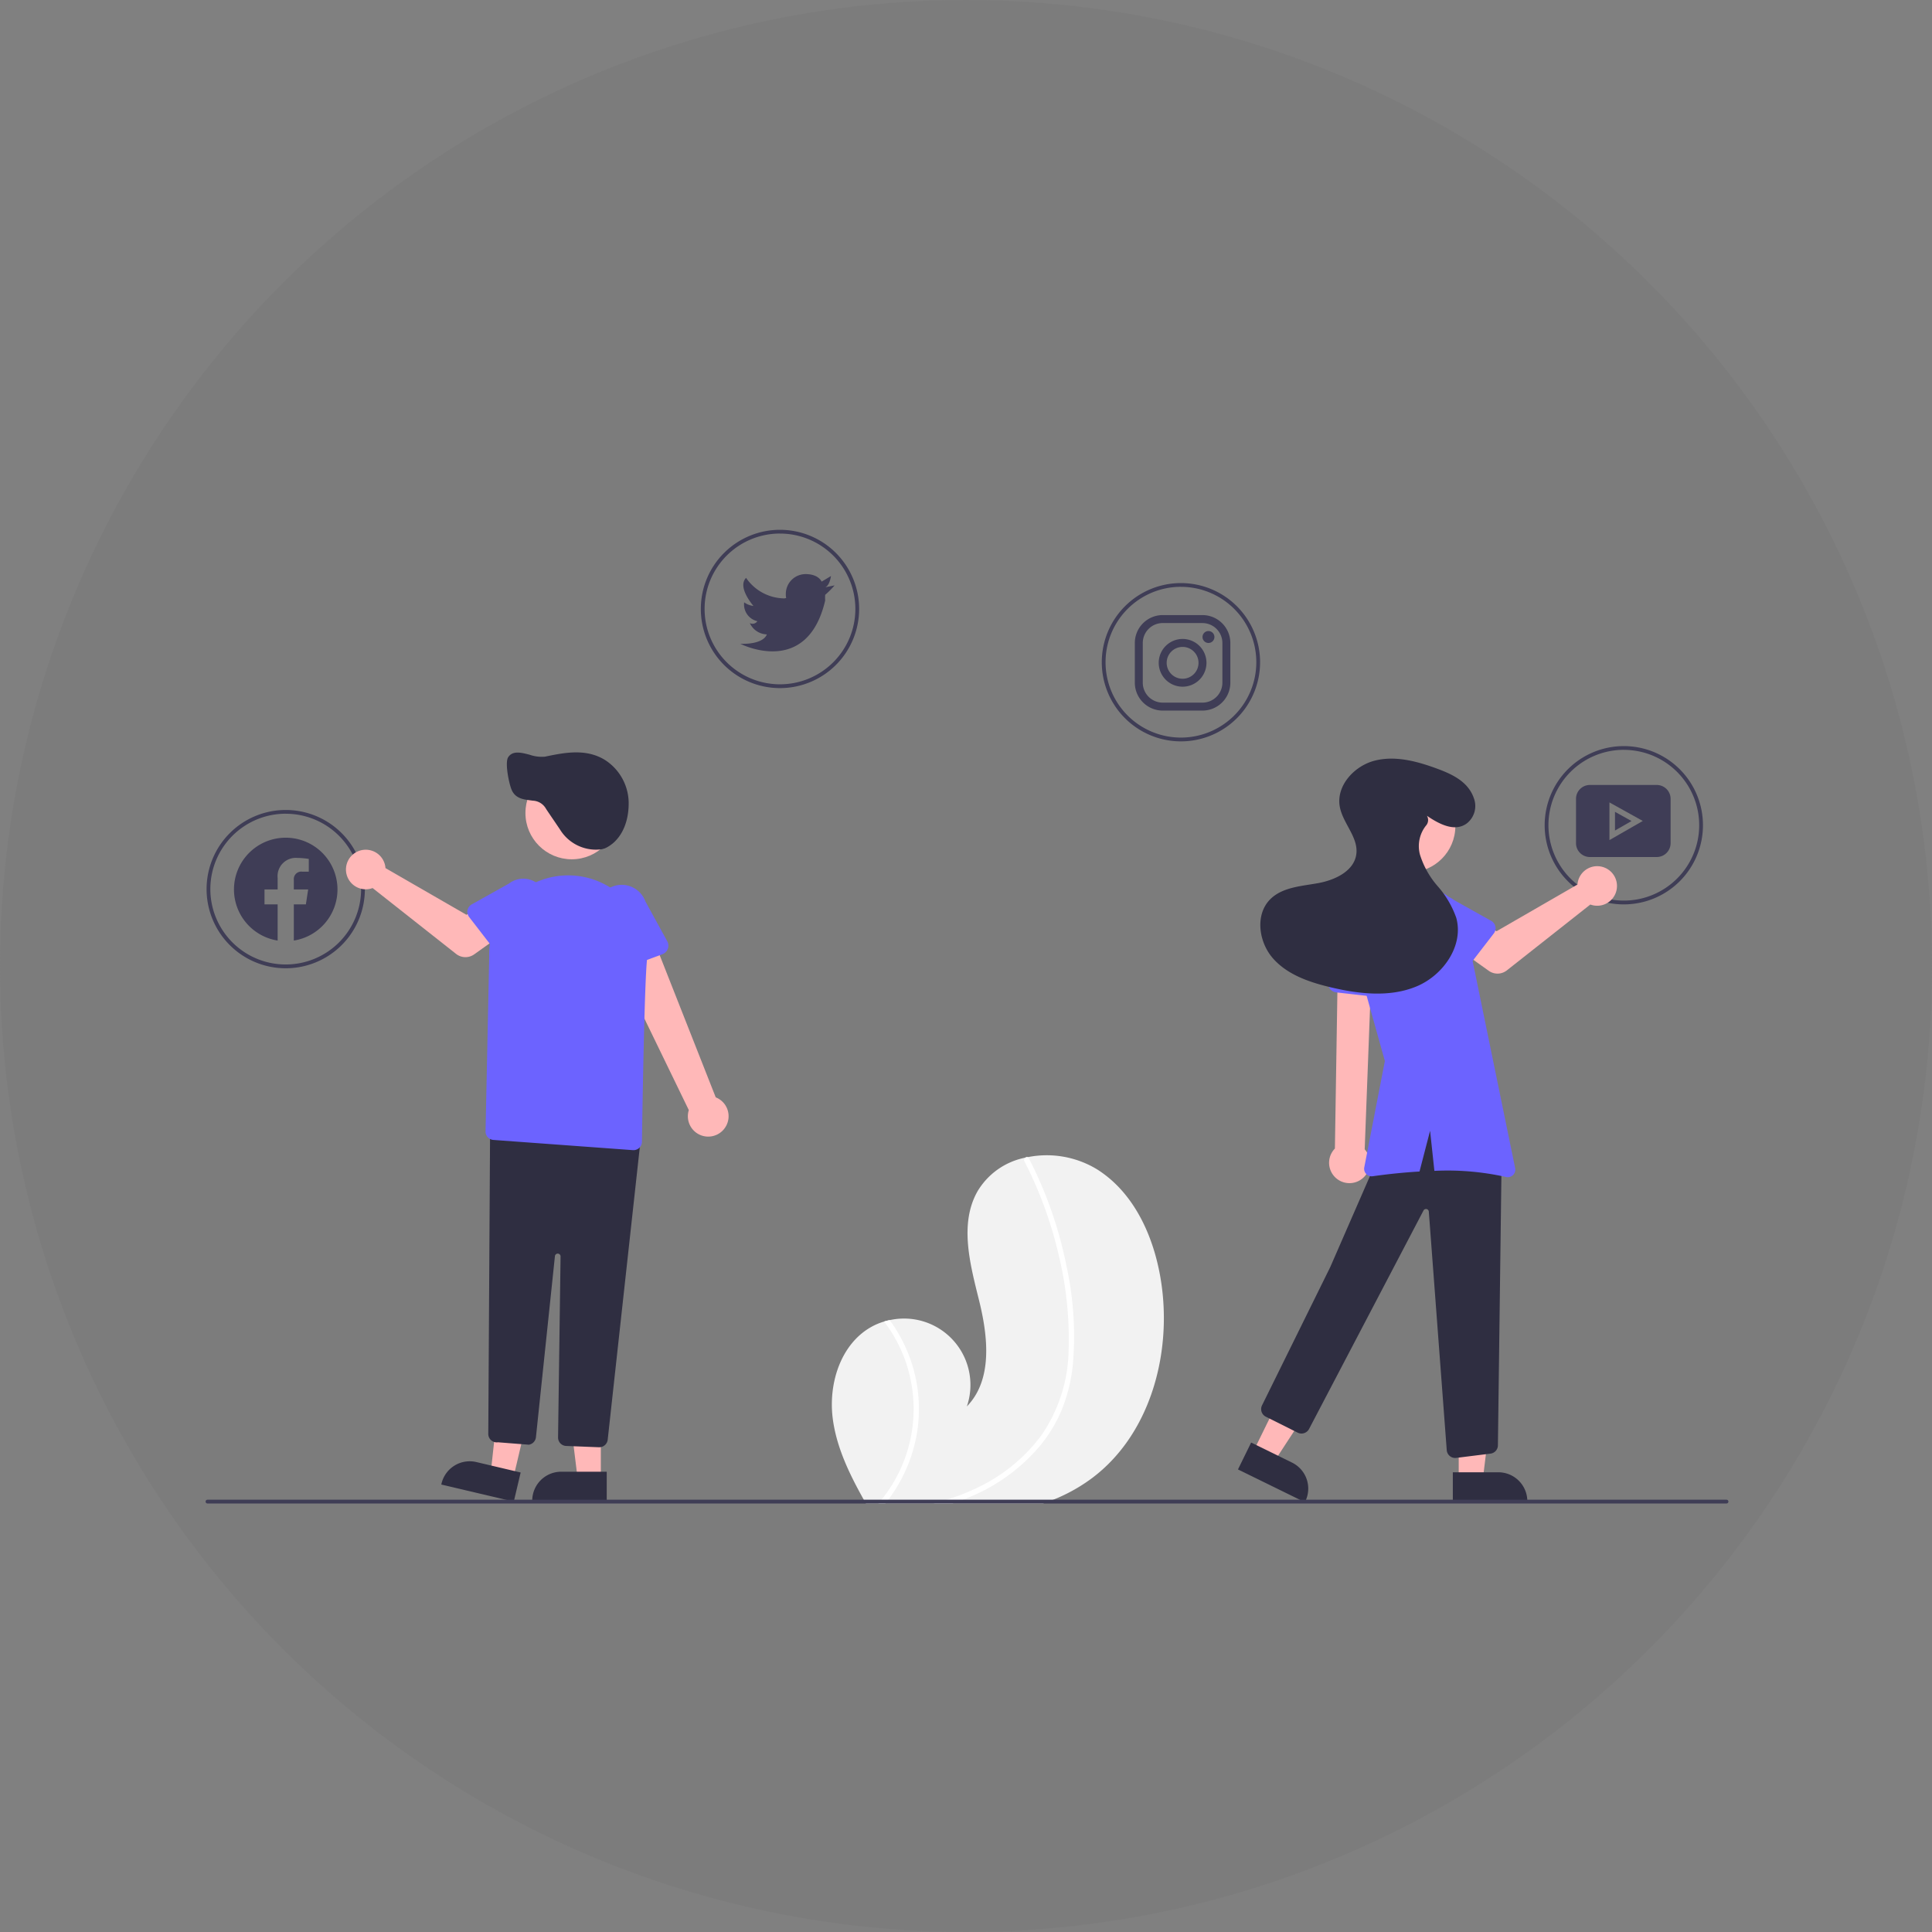 <svg xmlns="http://www.w3.org/2000/svg" width="300" height="300" viewBox="0 0 300 300">
    <rect x="0" y="0" width="300" height="300" fill="#808080" stroke="none"/>
    <defs>
        <style>
            .cls-3{fill:#fff}.cls-4{fill:#3f3d56}.cls-5{fill:#ffb8b8}.cls-6{fill:#2f2e41}.cls-7{fill:#6c63ff}
        </style>
    </defs>
    <g id="equality" transform="translate(-724 -3280)">
        <circle id="Ellipse_102" cx="150" cy="150" r="150" fill="rgba(112,112,112,0.2)" transform="translate(724 3280)"/>
        <g id="Group_7057" transform="translate(755.937 3347.539)">
            <path id="Path_3988" fill="#f2f2f2" d="M568.07 599.088a26.461 26.461 0 0 1-5.674 3.1c-.527.211-1.056.407-1.595.585h-27.486c-.111-.193-.219-.389-.331-.585-2.23-3.992-4.252-8.138-4.826-12.647-.688-5.414 1.241-11.544 6.008-14.2a9.534 9.534 0 0 1 1.972-.825c.284-.088.574-.158.866-.219a10.305 10.305 0 0 1 11.983 13.4c4.041-4.144 3.286-10.862 1.893-16.478s-3.087-11.866-.246-16.911a11.152 11.152 0 0 1 7.468-5.25c.1-.02.193-.041.287-.059a15.043 15.043 0 0 1 10.811 1.881c5.958 3.752 9.016 10.871 10.008 17.842 1.598 11.219-1.943 23.737-11.138 30.366z" transform="translate(-430.791 -436.847)"/>
            <path id="Path_3989" d="M556.613 639.746a23.162 23.162 0 0 1 2 14.424 23.792 23.792 0 0 1-4.378 9.9c-.149.2-.3.4-.456.585h-1.086c.167-.19.331-.386.486-.585a22.4 22.4 0 0 0 .41-27.677c.284-.088.574-.158.866-.219a23.4 23.4 0 0 1 2.158 3.572z" class="cls-3" transform="translate(-448.243 -498.73)"/>
            <path id="Path_3990" d="M603.6 581.811a25.574 25.574 0 0 1-1.765 7.2 22.2 22.2 0 0 1-3.447 5.63 28.408 28.408 0 0 1-10.927 7.878q-.457.193-.922.369c-.539.211-1.083.4-1.63.585h-2.964c.7-.176 1.4-.372 2.084-.585a34.762 34.762 0 0 0 4.773-1.882 26.5 26.5 0 0 0 9.914-8.132 23.941 23.941 0 0 0 4.214-13.127 55.431 55.431 0 0 0-1.574-14.994 62.865 62.865 0 0 0-5.288-14.406.452.452 0 0 1 .178-.6.391.391 0 0 1 .287-.059.335.335 0 0 1 .222.187c.29.565.574 1.13.846 1.7a63.8 63.8 0 0 1 4.984 14.948 51.287 51.287 0 0 1 1.015 15.288z" class="cls-3" transform="translate(-468.934 -437.556)"/>
            <path id="Path_3991" d="M208.525 390.081a12.29 12.29 0 1 1 12.29-12.29 12.29 12.29 0 0 1-12.29 12.29zm0-24a11.705 11.705 0 1 0 11.705 11.705 11.705 11.705 0 0 0-11.705-11.701z" class="cls-4" transform="translate(-196.094 -307.267)"/>
            <path id="Path_3992" d="M378.525 255.081a12.29 12.29 0 1 1 12.29-12.29 12.29 12.29 0 0 1-12.29 12.29zm0-24a11.705 11.705 0 1 0 11.705 11.705 11.705 11.705 0 0 0-11.705-11.701z" class="cls-4" transform="translate(-289.347 -215.772)"/>
            <path id="Path_3993" d="M560.526 191.081a12.29 12.29 0 1 1 12.29-12.29 12.29 12.29 0 0 1-12.29 12.29zm0-24a11.705 11.705 0 1 0 11.705 11.705 11.705 11.705 0 0 0-11.705-11.701z" class="cls-4" transform="translate(-409.088 -143.5)"/>
            <path id="Path_3994" d="M754.526 257.081a12.29 12.29 0 1 1 12.29-12.29 12.291 12.291 0 0 1-12.29 12.29zm0-24a11.705 11.705 0 1 0 11.705 11.705 11.705 11.705 0 0 0-11.705-11.701z" class="cls-4" transform="translate(-534.318 -184.186)"/>
            <path id="Path_3996" d="M400.4 256.046l1.463-.293a13.721 13.721 0 0 1-1.463 1.463 5.886 5.886 0 0 0 0 .878c-2.809 12.056-13.168 6.731-13.168 6.731 3.775.088 4.1-1.463 4.1-1.463a3 3 0 0 1-2.634-1.756.9.9 0 0 0 1.171-.293 2.658 2.658 0 0 1-2.048-2.926 3.043 3.043 0 0 0 1.434.556c-.263-.322-2.487-2.985-1.141-4.36a7.3 7.3 0 0 0 5.94 3.19l.293-.059a2.3 2.3 0 0 1-.059-.644 3.073 3.073 0 0 1 3.072-3.07c2.048 0 2.487 1.171 2.487 1.171l1.463-.878c-.029-.002-.175 1.461-.91 1.753z" class="cls-4" transform="translate(-304.202 -232.393)"/>
            <path id="Path_3997" d="M555.8 509.6l3.222 1.579 7.624-11.674-4.754-2.331z" class="cls-5" transform="translate(-393.152 -351.684)"/>
            <path id="Path_3998" d="M745.572 701.163l6.344 3.11a4.5 4.5 0 0 1 2.061 6.025l-.064.131-10.387-5.092z" class="cls-6" transform="translate(-583.231 -544.704)"/>
            <path id="Path_3999" d="M664.892 524.993h3.588l1.707-13.838h-5.295z" class="cls-5" transform="translate(-470.32 -361.576)"/>
            <path id="Path_4000" d="M857.531 716.939h7.069a4.5 4.5 0 0 1 4.5 4.5v.146h-11.569z" class="cls-6" transform="translate(-663.875 -555.864)"/>
            <circle id="Ellipse_151" cx="7.187" cy="7.187" r="7.187" class="cls-5" transform="translate(179.678 53.542)"/>
            <path id="Path_4001" d="M785.953 578.335a1.317 1.317 0 0 1-1.314-1.259L781.86 540.1a.439.439 0 0 0-.828-.189l-17.772 33.928a1.324 1.324 0 0 1-1.755.567l-4.954-2.477a1.319 1.319 0 0 1-.592-1.76l10.6-21.488 7.024-16.1c2.711-5.34 5.59-8.092 8.8-8.413 3.294-.329 6.813 1.936 10.758 6.926l.032.041v.052l-.585 45.17a1.311 1.311 0 0 1-1.194 1.309l-5.317.663q-.06.006-.124.006z" class="cls-6" transform="translate(-591.93 -419.482)"/>
            <path id="Path_4002" d="M796.707 481.127a3.144 3.144 0 0 0 .693-4.77l1.084-28.635-5.267.656-.444 27.858a3.161 3.161 0 0 0 3.935 4.891z" class="cls-5" transform="translate(-617.428 -365.428)"/>
            <path id="Path_4003" d="M799.667 433.87l-7.073-.8a1.41 1.41 0 0 1-1.2-1.763l1.826-6.859a3.915 3.915 0 0 1 7.777.907l.242 7.07a1.41 1.41 0 0 1-1.568 1.448z" class="cls-7" transform="translate(-617.055 -346.514)"/>
            <path id="Path_4004" d="M878.1 397.692a3.09 3.09 0 0 0-.07.48l-12.571 7.252-3.055-1.759-3.257 4.264 5.107 3.64a2.341 2.341 0 0 0 2.809-.068l12.962-10.226a3.072 3.072 0 1 0-1.924-3.582z" class="cls-5" transform="translate(-665.016 -328.361)"/>
            <path id="Path_4005" d="M850.109 416.641l-4.063 5.266a1.317 1.317 0 0 1-1.991.109l-4.6-4.776a3.657 3.657 0 1 1 4.485-5.778l5.769 3.226a1.317 1.317 0 0 1 .4 1.954z" class="cls-7" transform="translate(-650.088 -339.235)"/>
            <path id="Path_4006" d="M830.428 449.966l-7.8-37.992a7.124 7.124 0 0 0-8.15-5.595l-2.6.434a6.976 6.976 0 0 0-4.53 2.826 9.742 9.742 0 0 0-1.455 8.284l4.305 15.409L807 449.84a1.169 1.169 0 0 0 1.313 1.381c1.6-.229 4.236-.555 7.265-.734l1.641-6.328.667 6.228a41.5 41.5 0 0 1 11.09.944 1.172 1.172 0 0 0 1.451-1.365z" class="cls-7" transform="translate(-627.093 -336.114)"/>
            <path id="Path_4007" d="M781.25 347.127c1.847 1.264 4.273 2.564 6.16 1.218a3.433 3.433 0 0 0 1.127-3.958c-.9-2.583-3.386-3.721-5.759-4.593-3.086-1.133-6.445-2.035-9.631-1.223s-6 3.9-5.426 7.132c.462 2.6 2.918 4.768 2.569 7.389-.351 2.637-3.317 4.025-5.935 4.5s-5.548.623-7.43 2.5c-2.4 2.4-1.8 6.688.458 9.221s5.667 3.681 8.97 4.462c4.376 1.034 9.109 1.578 13.266-.139s7.391-6.337 6.187-10.669a14.884 14.884 0 0 0-2.864-4.882 13.607 13.607 0 0 1-2.772-4.928 5.122 5.122 0 0 1 .925-4.482 1.3 1.3 0 0 0 .174-1.518z" class="cls-6" transform="translate(-591.619 -287.997)"/>
            <path id="Path_4008" d="M576.282 184.736a3.1 3.1 0 0 1 3.09 3.09V194a3.1 3.1 0 0 1-3.09 3.09H570.1a3.1 3.1 0 0 1-3.09-3.09v-6.179a3.1 3.1 0 0 1 3.09-3.09h6.179m0-1.236H570.1a4.338 4.338 0 0 0-4.325 4.325V194a4.338 4.338 0 0 0 4.325 4.325h6.179a4.338 4.338 0 0 0 4.329-4.325v-6.179a4.338 4.338 0 0 0-4.325-4.325z" class="cls-4" transform="translate(-421.497 -155.525)"/>
            <path id="Path_4009" d="M602.61 193.81a.925.925 0 1 1 .927-.926.925.925 0 0 1-.927.926z" class="cls-4" transform="translate(-446.899 -161.51)"/>
            <path id="Path_4010" d="M582.155 197.4a2.472 2.472 0 1 1-2.472 2.472 2.472 2.472 0 0 1 2.472-2.472m0-1.236a3.707 3.707 0 1 0 3.707 3.707 3.707 3.707 0 0 0-3.707-3.707z" class="cls-4" transform="translate(-430.459 -164.487)"/>
            <path id="Path_4011" d="M154.727 518.237l-3.492-.823 1.511-13.86 5.154 1.214z" class="cls-5" transform="translate(-106.976 -356.199)"/>
            <path id="Path_4012" d="M332.033 717.368l-11.26-2.653.034-.142a4.5 4.5 0 0 1 5.415-3.35l6.877 1.62z" class="cls-6" transform="translate(-284.189 -551.734)"/>
            <path id="Path_4013" d="M196.872 520.681h-3.588l-1.707-13.838h5.295z" class="cls-5" transform="translate(-135.513 -358.525)"/>
            <path id="Path_4014" d="M380.6 721.277h-11.569v-.146a4.5 4.5 0 0 1 4.5-4.5h7.069z" class="cls-6" transform="translate(-318.324 -555.643)"/>
            <path id="Path_4015" d="M428.429 458.181a3.144 3.144 0 0 0-1.532-4.571l-10.5-26.636-5.844 3.548 12.162 25.067a3.161 3.161 0 0 0 5.717 2.592z" class="cls-5" transform="translate(-347.694 -350.751)"/>
            <path id="Path_4016" d="M413.377 415.995l-6.676 2.471a1.41 1.41 0 0 1-1.869-1.031l-1.462-6.945a3.915 3.915 0 0 1 7.35-2.7l3.4 6.2a1.41 1.41 0 0 1-.747 2z" class="cls-7" transform="translate(-342.445 -335.367)"/>
            <path id="Path_4017" d="M362.954 583.484h-.054l-5.085-.2a1.309 1.309 0 0 1-1.264-1.334l.39-28.093a.439.439 0 0 0-.875-.052l-2.95 28.123a1.321 1.321 0 0 1-1.093 1.162h-.018l-4.774-.375a1.317 1.317 0 0 1-1.515-1.309L346 533.77l23.425 1.483-5.165 47.058a1.321 1.321 0 0 1-1.306 1.173z" class="cls-6" transform="translate(-301.833 -426.296)"/>
            <circle id="Ellipse_152" cx="7.187" cy="7.187" r="7.187" class="cls-5" transform="translate(49.652 51.517)"/>
            <path id="Path_4018" d="M367.238 442.881h-.1l-21.65-1.584a1.317 1.317 0 0 1-1.221-1.341l.571-27.187a12.264 12.264 0 1 1 24.475.815c-.379 4.19-.68 22.495-.763 28a1.315 1.315 0 0 1-1.313 1.3z" class="cls-7" transform="translate(-300.808 -331.827)"/>
            <path id="Path_4019" d="M276.263 388.962a3.083 3.083 0 0 1 .07.48l12.571 7.252 3.055-1.759 3.257 4.264-5.106 3.64a2.341 2.341 0 0 1-2.809-.068l-12.963-10.226a3.072 3.072 0 1 1 1.924-3.582z" class="cls-5" transform="translate(-248.415 -322.186)"/>
            <path id="Path_4020" d="M334.64 406.842a1.315 1.315 0 0 1 .647-.885l5.769-3.226a3.657 3.657 0 1 1 4.485 5.778l-4.6 4.776a1.317 1.317 0 0 1-1.991-.109l-4.063-5.266a1.315 1.315 0 0 1-.248-1.068z" class="cls-7" transform="translate(-293.979 -333.059)"/>
            <path id="Path_4021" d="M369.363 350.047a6.546 6.546 0 0 1-5.516-3.1c-.063-.1-.409-.607-.81-1.2-1.126-1.653-1.39-2.046-1.412-2.1a2.452 2.452 0 0 0-2.029-1.206c-.141-.022-.285-.041-.428-.06-1.067-.143-2.17-.291-2.775-1.463-.444-.86-1.169-4.364-.612-5.22.7-1.074 2.04-.725 3.337-.388a5.7 5.7 0 0 0 2.372.3c2.964-.617 6.324-1.316 9.291.491a8.008 8.008 0 0 1 3.707 7.087c-.081 3.15-1.454 5.637-3.675 6.652l-.462.135-.26.032a6.436 6.436 0 0 1-.728.041z" class="cls-6" transform="translate(-308.81 -285.653)"/>
            <path id="Path_4024" fill="#3f3d56" fill-rule="evenodd" d="M226.846 388.247a8.035 8.035 0 1 0-9.29 7.937v-5.614h-2.041v-2.323h2.041v-1.77a2.836 2.836 0 0 1 3.035-3.126 12.352 12.352 0 0 1 1.8.157v1.977h-1.014a1.162 1.162 0 0 0-1.31 1.255v1.507h2.228l-.356 2.323h-1.872v5.615a8.037 8.037 0 0 0 6.779-7.938z" transform="translate(-206.38 -317.674)"/>
            <path id="Path_4025" d="M432.215 731.793a.293.293 0 0 1-.293.293H196.063a.293.293 0 1 1 0-.585h235.86a.294.294 0 0 1 .293.293z" class="cls-4" transform="translate(-195.765 -566.164)"/>
            <g id="_011-youtube" transform="translate(212.785 54.35)">
                <path id="Path_2991" d="M12.536 0H2.152A2.154 2.154 0 0 0 0 2.152v6.885a2.154 2.154 0 0 0 2.152 2.152h10.384a2.154 2.154 0 0 0 2.152-2.152V2.152A2.154 2.154 0 0 0 12.536 0zM5.192 8.561v-5.85l5.178 2.877zm0 0" class="cls-4"/>
                <path id="Path_2992" d="M211 145.488v2.9l2.568-1.474zm0 0" class="cls-4" transform="translate(-204.947 -141.314)"/>
            </g>
        </g>
    </g>
</svg>
